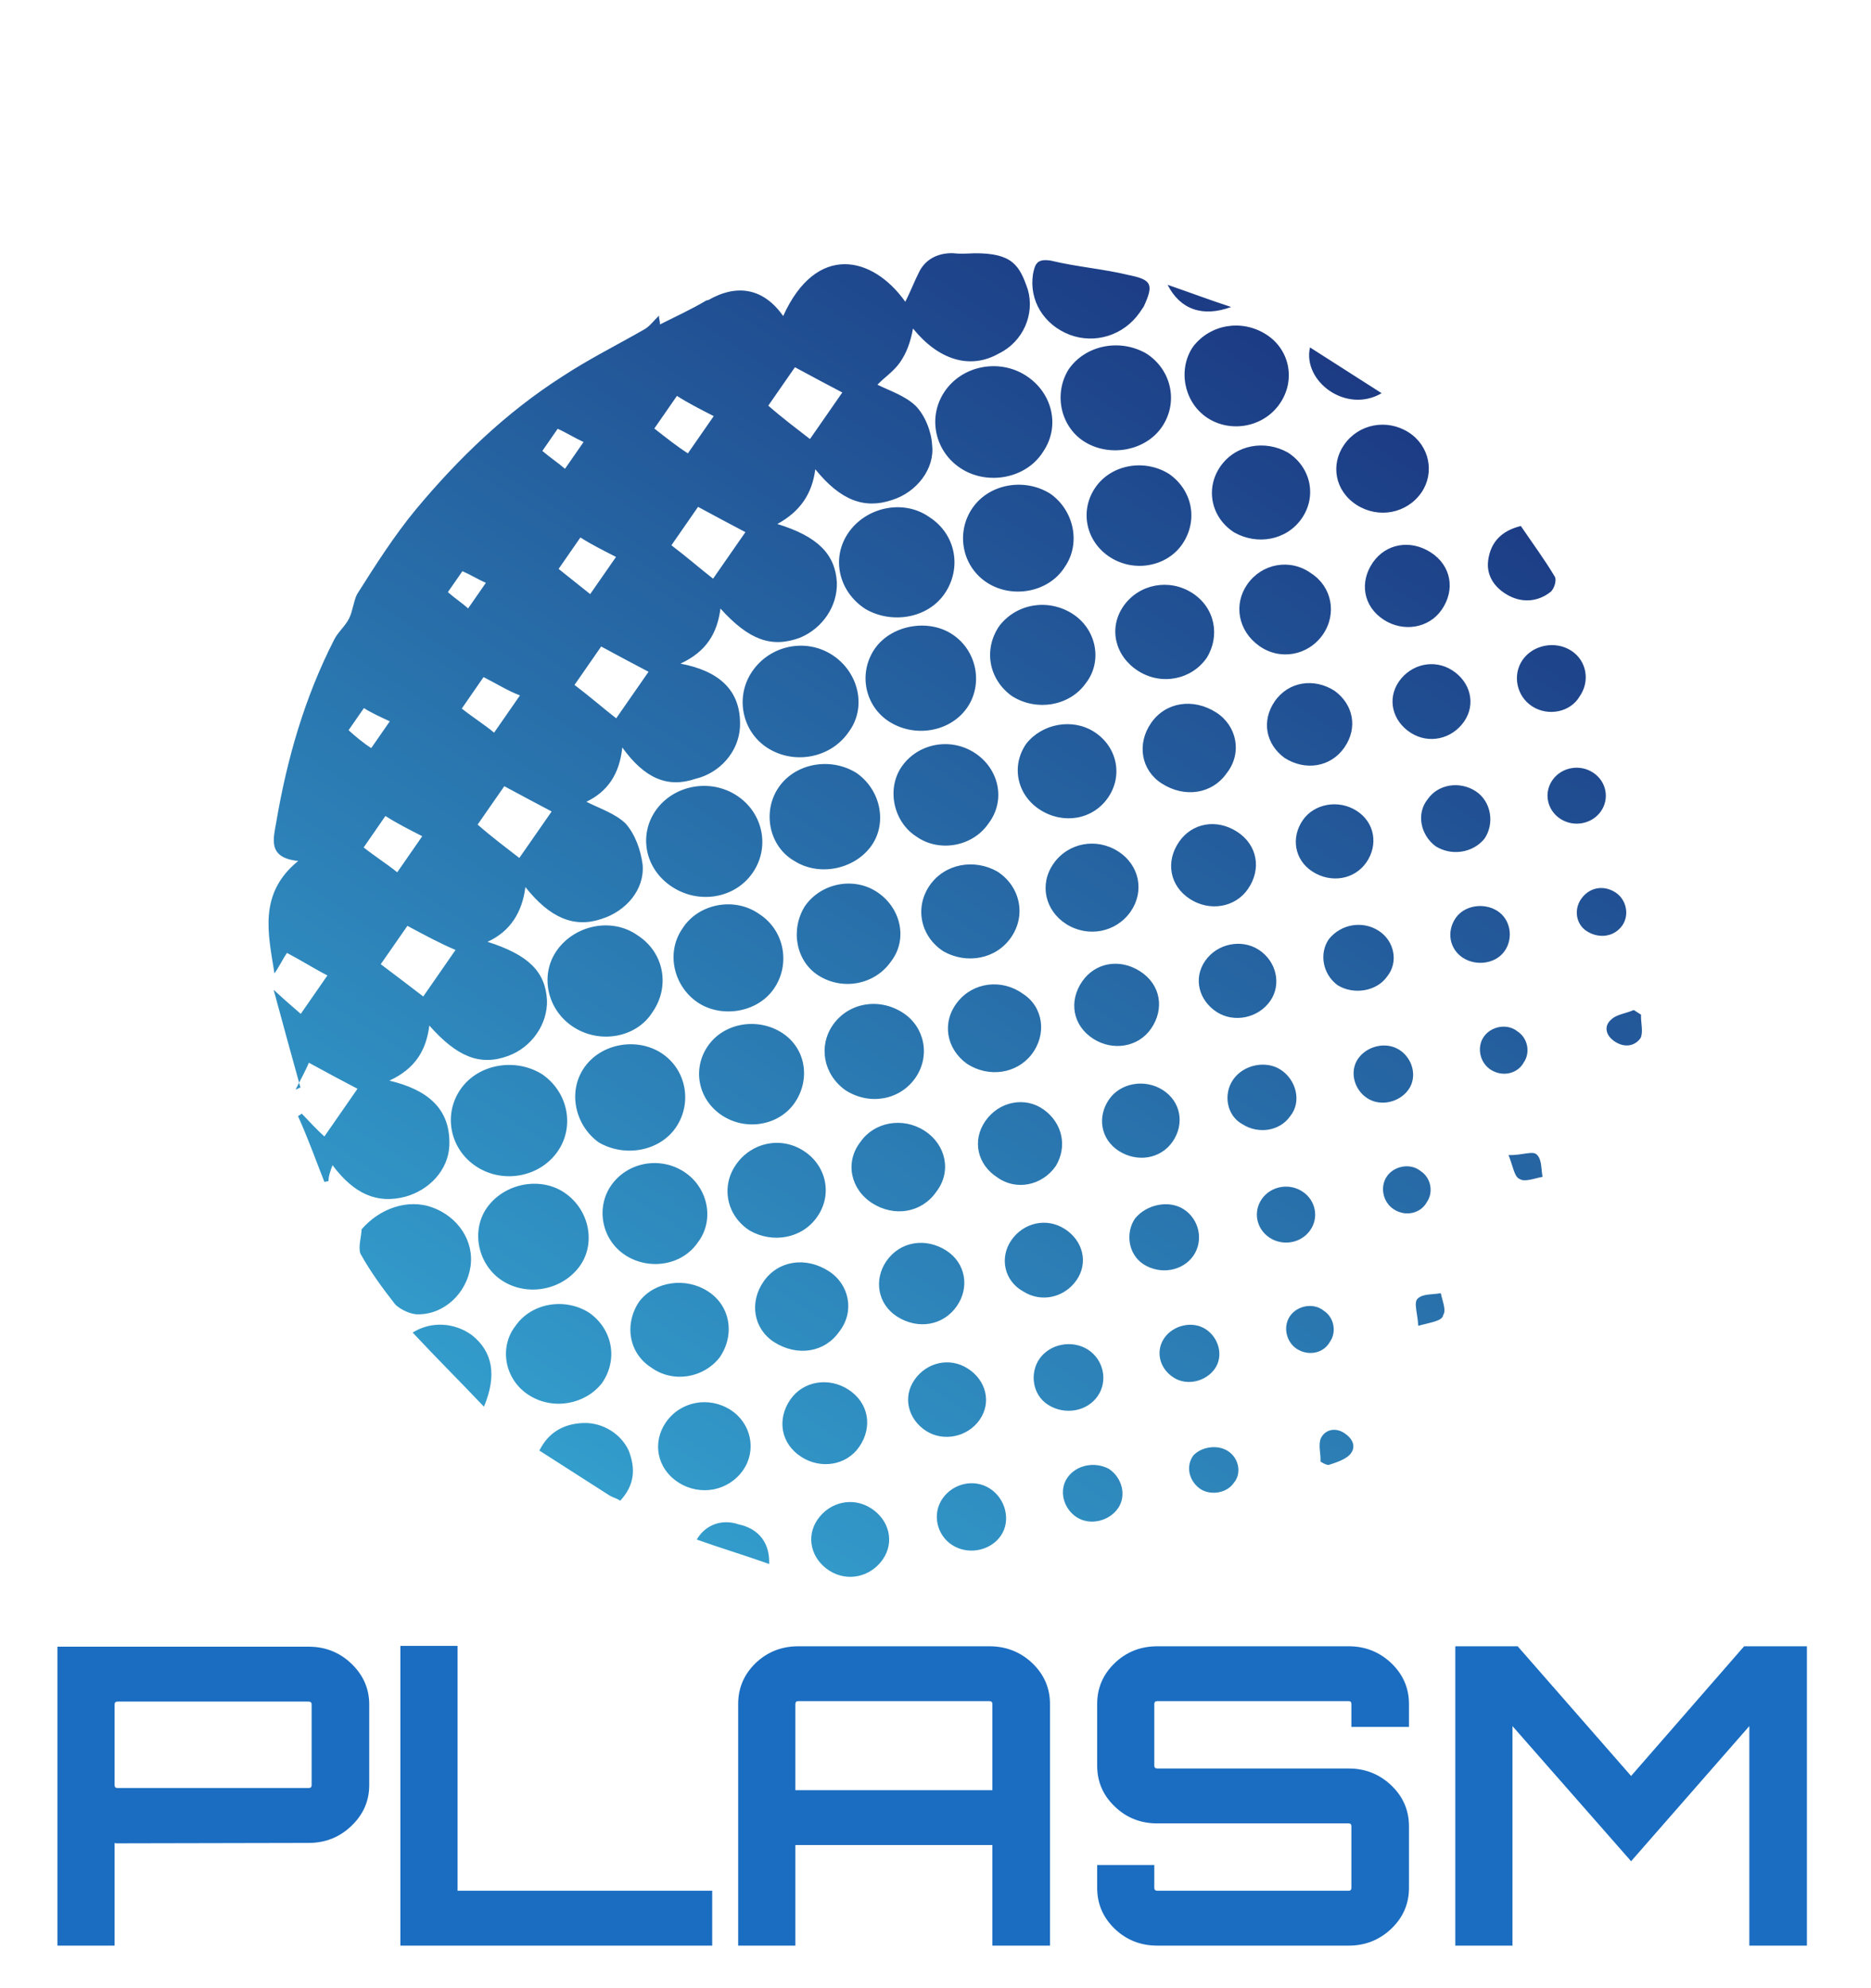 <svg width="32" height="34" viewBox="0 0 32 34" fill="none" xmlns="http://www.w3.org/2000/svg">
<path d="M0.982 33.272V28.16H5.278C5.564 28.16 5.808 28.257 6.011 28.451C6.213 28.646 6.315 28.878 6.315 29.148V30.528C6.315 30.798 6.213 31.03 6.011 31.224C5.808 31.419 5.564 31.516 5.278 31.516L1.982 31.523L1.96 31.516V33.272H0.982ZM5.33 30.528V29.148C5.33 29.115 5.312 29.099 5.278 29.099H2.011C1.977 29.099 1.96 29.115 1.96 29.148V30.528C1.96 30.561 1.977 30.577 2.011 30.577H5.278C5.312 30.577 5.33 30.561 5.33 30.528ZM12.181 33.272H6.848V28.146H7.826V32.334H12.181V33.272ZM13.654 28.153H16.921C17.207 28.153 17.451 28.249 17.654 28.44C17.856 28.633 17.958 28.866 17.958 29.141V33.272H16.973V31.552H13.603V33.272H12.625V29.141C12.625 28.866 12.725 28.633 12.924 28.44C13.125 28.249 13.368 28.153 13.654 28.153ZM13.603 29.141V30.613H16.973V29.141C16.973 29.108 16.955 29.091 16.921 29.091H13.654C13.62 29.091 13.603 29.108 13.603 29.141ZM24.098 29.141V29.532H23.113V29.141C23.113 29.108 23.098 29.091 23.068 29.091H19.794C19.76 29.091 19.742 29.108 19.742 29.141V30.194C19.742 30.227 19.76 30.243 19.794 30.243H23.068C23.349 30.243 23.591 30.339 23.794 30.53C23.996 30.723 24.098 30.957 24.098 31.232V32.284C24.098 32.559 23.996 32.792 23.794 32.985C23.591 33.176 23.349 33.272 23.068 33.272H19.794C19.508 33.272 19.265 33.176 19.066 32.985C18.865 32.792 18.765 32.559 18.765 32.284V31.893H19.742V32.284C19.742 32.317 19.76 32.334 19.794 32.334H23.068C23.098 32.334 23.113 32.317 23.113 32.284V31.232C23.113 31.198 23.098 31.182 23.068 31.182H19.794C19.508 31.182 19.265 31.086 19.066 30.893C18.865 30.702 18.765 30.468 18.765 30.194V29.141C18.765 28.866 18.865 28.633 19.066 28.44C19.265 28.249 19.508 28.153 19.794 28.153H23.068C23.349 28.153 23.591 28.249 23.794 28.44C23.996 28.633 24.098 28.866 24.098 29.141ZM25.957 28.153L27.897 30.371L29.83 28.153H30.904V33.272H29.919V29.518L27.897 31.829L25.868 29.518V33.272H24.89V28.153H25.957Z" fill="#1B6DC1"/>
<path d="M10.643 12.782C10.596 13.24 10.389 13.539 10.029 13.711C10.251 13.824 10.52 13.91 10.7 14.083C10.867 14.275 10.957 14.534 10.991 14.787C11.027 15.211 10.709 15.583 10.287 15.715C9.817 15.874 9.402 15.695 8.986 15.17C8.932 15.595 8.732 15.927 8.338 16.106C9.05 16.332 9.327 16.624 9.355 17.102C9.369 17.513 9.093 17.911 8.692 18.057C8.208 18.236 7.814 18.07 7.343 17.538C7.289 17.963 7.102 18.275 6.66 18.48C7.303 18.633 7.711 18.952 7.685 19.596C7.664 20.014 7.34 20.352 6.932 20.465C6.455 20.59 6.06 20.424 5.687 19.926C5.652 20.019 5.618 20.112 5.618 20.198C5.583 20.205 5.583 20.205 5.548 20.212C5.396 19.826 5.264 19.455 5.098 19.09C5.111 19.07 5.146 19.063 5.16 19.043C5.298 19.189 5.437 19.336 5.548 19.435C5.727 19.177 5.934 18.878 6.114 18.619C5.871 18.493 5.588 18.34 5.283 18.174C5.235 18.287 5.146 18.459 5.056 18.632C5.09 18.625 5.104 18.605 5.139 18.599C4.993 18.075 4.84 17.517 4.68 16.926C4.881 17.112 5.013 17.225 5.144 17.338C5.296 17.119 5.448 16.9 5.6 16.681C5.378 16.568 5.15 16.422 4.908 16.296C4.839 16.395 4.777 16.528 4.694 16.647C4.59 15.977 4.409 15.287 5.1 14.723C4.567 14.67 4.678 14.338 4.726 14.053C4.911 12.964 5.214 11.923 5.711 10.947C5.773 10.815 5.912 10.702 5.974 10.569C6.036 10.437 6.043 10.297 6.105 10.165C6.415 9.674 6.74 9.163 7.113 8.712C7.831 7.849 8.653 7.054 9.62 6.437C10.063 6.145 10.567 5.893 11.016 5.635C11.113 5.582 11.182 5.482 11.272 5.396C11.265 5.449 11.293 5.496 11.286 5.549C11.562 5.41 11.825 5.29 12.081 5.138L12.115 5.131C12.613 4.846 13.062 4.933 13.395 5.404C13.96 4.157 14.922 4.37 15.483 5.16C15.573 4.987 15.642 4.801 15.731 4.629C15.848 4.416 16.063 4.324 16.298 4.33C16.409 4.344 16.533 4.337 16.657 4.331C17.321 4.324 17.439 4.544 17.578 4.949C17.703 5.373 17.496 5.844 17.088 6.043C16.59 6.328 16.051 6.155 15.615 5.618C15.573 5.85 15.505 6.036 15.394 6.195C15.284 6.354 15.125 6.454 15.007 6.579C15.208 6.679 15.478 6.766 15.658 6.938C15.817 7.098 15.928 7.37 15.942 7.609C15.991 8.013 15.68 8.418 15.258 8.55C14.788 8.709 14.38 8.563 13.944 8.025C13.889 8.45 13.682 8.749 13.295 8.961C13.987 9.173 14.284 9.479 14.313 9.957C14.327 10.368 14.065 10.746 13.684 10.905C13.201 11.084 12.813 10.951 12.322 10.407C12.267 10.831 12.081 11.143 11.638 11.349C12.274 11.469 12.683 11.787 12.656 12.431C12.635 12.849 12.318 13.22 11.889 13.32C11.419 13.479 11.024 13.313 10.643 12.782ZM8.882 14.672C9.062 14.414 9.269 14.115 9.435 13.877C9.192 13.75 8.909 13.597 8.625 13.445C8.473 13.664 8.307 13.902 8.169 14.101C8.411 14.314 8.668 14.506 8.882 14.672ZM13.853 7.508C14.033 7.25 14.24 6.951 14.406 6.712C14.163 6.586 13.88 6.433 13.596 6.28C13.444 6.499 13.278 6.738 13.14 6.937C13.383 7.15 13.639 7.342 13.853 7.508ZM6.968 15.833C6.83 16.032 6.664 16.27 6.512 16.489C6.768 16.682 7.024 16.875 7.239 17.041C7.419 16.782 7.626 16.483 7.791 16.245C7.535 16.138 7.252 15.985 6.968 15.833ZM10.282 11.056C10.13 11.275 9.964 11.514 9.826 11.713C10.082 11.906 10.325 12.118 10.539 12.284C10.719 12.026 10.926 11.727 11.092 11.488C10.849 11.362 10.566 11.209 10.282 11.056ZM12.749 9.1C12.506 8.974 12.223 8.821 11.939 8.668C11.787 8.887 11.621 9.126 11.483 9.325C11.739 9.518 11.982 9.73 12.196 9.896C12.376 9.638 12.583 9.339 12.749 9.1ZM11.191 7.328C11.385 7.48 11.578 7.633 11.765 7.753C11.917 7.534 12.055 7.335 12.207 7.116C11.986 7.003 11.764 6.89 11.578 6.77C11.439 6.969 11.315 7.148 11.191 7.328ZM7.222 14.3C7.001 14.187 6.8 14.087 6.592 13.954C6.468 14.133 6.344 14.312 6.22 14.492C6.413 14.645 6.621 14.777 6.794 14.917C6.932 14.718 7.07 14.519 7.222 14.3ZM8.27 11.579C8.146 11.759 8.022 11.938 7.898 12.117C8.091 12.27 8.299 12.402 8.451 12.529C8.603 12.31 8.741 12.111 8.893 11.892C8.679 11.812 8.471 11.679 8.27 11.579ZM10.094 10.16C10.246 9.941 10.398 9.723 10.536 9.524C10.315 9.411 10.114 9.311 9.927 9.191C9.803 9.371 9.679 9.55 9.554 9.729C9.728 9.868 9.921 10.021 10.094 10.16ZM9.663 8.017C9.774 7.858 9.871 7.718 9.981 7.559C9.822 7.486 9.676 7.393 9.538 7.333C9.455 7.453 9.359 7.592 9.276 7.711C9.407 7.824 9.532 7.904 9.663 8.017ZM5.962 12.487C6.072 12.587 6.204 12.7 6.349 12.793C6.46 12.634 6.556 12.494 6.667 12.335C6.508 12.262 6.349 12.189 6.224 12.109C6.128 12.248 6.045 12.368 5.962 12.487ZM8.006 10.405C8.103 10.265 8.213 10.106 8.31 9.967C8.172 9.907 8.047 9.827 7.909 9.768C7.826 9.887 7.743 10.007 7.66 10.126C7.771 10.225 7.896 10.305 8.006 10.405ZM12.869 11.476C13.172 11.038 13.774 10.906 14.231 11.198C14.687 11.491 14.833 12.101 14.509 12.526C14.205 12.963 13.583 13.082 13.126 12.79C12.69 12.511 12.565 11.914 12.869 11.476ZM14.804 10.416C14.347 10.123 14.208 9.546 14.512 9.108C14.816 8.67 15.452 8.531 15.895 8.843C16.351 9.136 16.456 9.72 16.152 10.158C15.862 10.575 15.253 10.675 14.804 10.416ZM11.212 13.864C11.515 13.427 12.138 13.307 12.594 13.6C13.051 13.892 13.176 14.489 12.872 14.927C12.569 15.365 11.96 15.464 11.504 15.172C11.026 14.866 10.922 14.282 11.212 13.864ZM17.545 6.422C18.001 6.714 18.14 7.292 17.837 7.73C17.553 8.181 16.897 8.306 16.44 8.014C15.983 7.722 15.858 7.125 16.162 6.687C16.465 6.249 17.088 6.13 17.545 6.422ZM8.155 19.954C7.698 19.662 7.573 19.065 7.877 18.627C8.181 18.189 8.824 18.084 9.28 18.376C9.723 18.688 9.828 19.272 9.538 19.69C9.234 20.128 8.612 20.247 8.155 19.954ZM9.812 17.566C9.355 17.274 9.23 16.677 9.52 16.259C9.824 15.821 10.46 15.682 10.903 15.994C11.36 16.287 11.464 16.871 11.16 17.308C10.891 17.74 10.269 17.859 9.812 17.566ZM6.185 21.022C6.489 20.67 6.973 20.491 7.402 20.651C7.831 20.81 8.115 21.222 8.046 21.667C7.978 22.111 7.604 22.476 7.155 22.476C7.031 22.482 6.851 22.396 6.761 22.309C6.539 22.024 6.338 21.752 6.165 21.44C6.123 21.327 6.179 21.161 6.185 21.022ZM16.277 10.841C16.713 11.12 16.817 11.704 16.541 12.102C16.251 12.52 15.643 12.619 15.207 12.34C14.792 12.075 14.673 11.511 14.963 11.092C15.24 10.694 15.862 10.575 16.277 10.841ZM13.32 13.461C13.61 13.043 14.219 12.944 14.655 13.223C15.076 13.521 15.181 14.105 14.884 14.49C14.587 14.875 13.999 14.987 13.584 14.722C13.155 14.476 13.03 13.879 13.32 13.461ZM16.885 9.966C16.449 9.687 16.344 9.102 16.634 8.685C16.924 8.267 17.533 8.168 17.968 8.446C18.37 8.732 18.488 9.296 18.212 9.694C17.943 10.126 17.32 10.245 16.885 9.966ZM12.984 15.63C13.42 15.909 13.524 16.494 13.234 16.911C12.944 17.329 12.315 17.415 11.914 17.13C11.512 16.844 11.394 16.28 11.67 15.882C11.94 15.451 12.562 15.332 12.984 15.63ZM18.277 6.316C18.567 5.898 19.155 5.786 19.605 6.045C20.041 6.324 20.159 6.888 19.869 7.306C19.593 7.704 19.005 7.817 18.576 7.571C18.147 7.325 18.008 6.748 18.277 6.316ZM9.992 18.257C10.282 17.839 10.891 17.74 11.306 18.005C11.742 18.284 11.846 18.868 11.556 19.286C11.28 19.684 10.692 19.797 10.243 19.538C9.841 19.252 9.702 18.675 9.992 18.257ZM9.67 20.407C10.092 20.705 10.196 21.29 9.899 21.674C9.588 22.079 8.98 22.178 8.558 21.879C8.157 21.594 8.052 21.009 8.349 20.625C8.66 20.22 9.268 20.121 9.67 20.407ZM18.986 9.529C18.571 9.263 18.46 8.732 18.736 8.334C19.012 7.936 19.586 7.843 20.001 8.109C20.403 8.395 20.493 8.912 20.217 9.311C19.954 9.689 19.401 9.795 18.986 9.529ZM15.422 13.11C15.698 12.712 16.251 12.606 16.666 12.872C17.082 13.138 17.213 13.682 16.903 14.087C16.627 14.485 16.053 14.577 15.672 14.305C15.278 14.053 15.16 13.488 15.422 13.11ZM18.344 10.497C18.759 10.763 18.857 11.314 18.574 11.679C18.297 12.077 17.724 12.169 17.308 11.904C16.907 11.618 16.817 11.1 17.093 10.702C17.39 10.318 17.929 10.232 18.344 10.497ZM10.451 20.274C10.727 19.876 11.28 19.77 11.695 20.036C12.111 20.302 12.229 20.866 11.932 21.251C11.655 21.649 11.096 21.721 10.701 21.469C10.286 21.203 10.189 20.652 10.451 20.274ZM12.358 19.081C11.943 18.815 11.832 18.284 12.108 17.886C12.384 17.488 12.958 17.396 13.373 17.661C13.788 17.927 13.865 18.465 13.589 18.863C13.326 19.241 12.774 19.347 12.358 19.081ZM13.765 15.498C14.041 15.1 14.594 14.994 14.989 15.247C15.404 15.512 15.536 16.057 15.239 16.442C14.963 16.84 14.41 16.945 13.995 16.68C13.621 16.441 13.51 15.91 13.765 15.498ZM20.407 5.926C20.704 5.541 21.243 5.455 21.658 5.721C22.073 5.987 22.171 6.538 21.86 6.942C21.563 7.327 21.003 7.4 20.622 7.127C20.242 6.855 20.145 6.304 20.407 5.926ZM9.044 23.857C8.629 23.591 8.532 23.041 8.815 22.676C9.091 22.278 9.665 22.185 10.08 22.451C10.481 22.736 10.572 23.254 10.296 23.652C10.012 24.017 9.459 24.123 9.044 23.857ZM12.105 22.081C12.5 22.333 12.57 22.837 12.307 23.215C12.038 23.56 11.52 23.66 11.139 23.387C10.745 23.135 10.675 22.631 10.937 22.252C11.206 21.907 11.732 21.841 12.105 22.081ZM18.713 12.515C19.107 12.767 19.212 13.265 18.949 13.643C18.687 14.021 18.182 14.101 17.788 13.848C17.393 13.596 17.289 13.098 17.551 12.72C17.821 12.375 18.339 12.276 18.713 12.515ZM14.244 17.529C14.507 17.151 15.025 17.052 15.44 17.318C15.814 17.557 15.918 18.055 15.656 18.433C15.393 18.811 14.875 18.91 14.46 18.644C14.079 18.372 13.996 17.887 14.244 17.529ZM21.109 9.105C20.714 8.853 20.61 8.355 20.872 7.977C21.135 7.599 21.64 7.52 22.027 7.739C22.421 7.991 22.526 8.489 22.263 8.867C22.001 9.245 21.496 9.325 21.109 9.105ZM16.138 16.27C15.743 16.017 15.639 15.519 15.901 15.141C16.164 14.763 16.669 14.684 17.056 14.903C17.45 15.156 17.555 15.653 17.292 16.031C17.03 16.41 16.525 16.489 16.138 16.27ZM13.742 19.679C14.136 19.931 14.241 20.429 13.978 20.807C13.716 21.186 13.211 21.265 12.824 21.045C12.429 20.793 12.325 20.295 12.587 19.917C12.85 19.539 13.347 19.427 13.742 19.679ZM19.215 10.365C19.478 9.987 19.996 9.888 20.39 10.14C20.785 10.393 20.869 10.877 20.64 11.248C20.378 11.627 19.86 11.726 19.465 11.473C19.071 11.221 18.953 10.743 19.215 10.365ZM19.494 5.342C19.217 5.74 18.727 5.885 18.298 5.726C17.848 5.553 17.599 5.135 17.667 4.69C17.702 4.511 17.736 4.418 17.978 4.458C18.414 4.564 18.87 4.598 19.306 4.704C19.701 4.784 19.735 4.864 19.562 5.242C19.535 5.282 19.507 5.322 19.494 5.342ZM17.64 18.036C17.385 18.361 16.914 18.433 16.541 18.194C16.181 17.935 16.104 17.484 16.374 17.139C16.643 16.794 17.134 16.735 17.494 16.994C17.847 17.22 17.909 17.691 17.64 18.036ZM11.389 24.323C11.637 23.965 12.121 23.872 12.495 24.111C12.848 24.337 12.945 24.802 12.71 25.14C12.462 25.498 11.978 25.591 11.604 25.352C11.231 25.113 11.154 24.662 11.389 24.323ZM19.688 12.363C19.936 12.005 20.406 11.932 20.801 12.184C21.154 12.41 21.251 12.875 20.982 13.22C20.733 13.578 20.263 13.651 19.869 13.398C19.516 13.172 19.439 12.721 19.688 12.363ZM21.331 9.995C21.579 9.637 22.063 9.544 22.423 9.803C22.776 10.029 22.873 10.493 22.625 10.852C22.376 11.21 21.892 11.303 21.532 11.043C21.173 10.784 21.096 10.333 21.331 9.995ZM14.918 20.576C14.545 20.337 14.447 19.872 14.717 19.527C14.951 19.189 15.435 19.096 15.809 19.335C16.183 19.574 16.28 20.039 16.011 20.384C15.762 20.742 15.292 20.815 14.918 20.576ZM13.06 21.915C13.308 21.557 13.778 21.484 14.173 21.737C14.526 21.962 14.623 22.427 14.354 22.772C14.105 23.13 13.635 23.203 13.24 22.951C12.888 22.725 12.811 22.273 13.06 21.915ZM22.988 7.607C23.236 7.248 23.721 7.156 24.094 7.395C24.447 7.621 24.544 8.085 24.31 8.424C24.061 8.782 23.577 8.874 23.203 8.635C22.83 8.396 22.753 7.945 22.988 7.607ZM18.017 14.771C18.265 14.413 18.749 14.32 19.123 14.559C19.497 14.798 19.573 15.25 19.338 15.588C19.09 15.946 18.606 16.039 18.232 15.8C17.88 15.574 17.768 15.129 18.017 14.771ZM19.499 16.61C19.852 16.836 19.921 17.254 19.686 17.592C19.466 17.911 19.03 17.977 18.698 17.764C18.345 17.538 18.275 17.12 18.51 16.782C18.731 16.463 19.146 16.384 19.499 16.61ZM21.156 14.222C21.509 14.448 21.578 14.866 21.343 15.204C21.123 15.523 20.687 15.589 20.355 15.376C20.002 15.15 19.932 14.732 20.167 14.394C20.388 14.075 20.803 13.996 21.156 14.222ZM21.803 11.992C22.038 11.654 22.474 11.588 22.826 11.814C23.145 12.046 23.228 12.445 22.993 12.783C22.759 13.121 22.323 13.187 21.97 12.961C21.652 12.729 21.569 12.331 21.803 11.992ZM18.057 19.941C17.822 20.279 17.373 20.365 17.055 20.133C16.722 19.92 16.618 19.509 16.853 19.17C17.088 18.832 17.537 18.746 17.855 18.978C18.174 19.211 18.257 19.609 18.057 19.941ZM13.706 24.915C13.353 24.689 13.284 24.271 13.518 23.933C13.739 23.614 14.175 23.548 14.507 23.761C14.86 23.987 14.929 24.405 14.695 24.743C14.474 25.062 14.038 25.128 13.706 24.915ZM24.47 9.446C24.823 9.672 24.892 10.09 24.657 10.428C24.437 10.746 24.001 10.813 23.669 10.6C23.316 10.374 23.246 9.956 23.481 9.618C23.702 9.299 24.117 9.22 24.47 9.446ZM15.161 21.565C15.396 21.227 15.832 21.16 16.185 21.386C16.517 21.599 16.586 22.017 16.365 22.335C16.131 22.674 15.695 22.74 15.342 22.514C15.01 22.301 14.941 21.883 15.161 21.565ZM23.202 13.865C23.514 14.064 23.576 14.449 23.369 14.748C23.162 15.046 22.761 15.106 22.449 14.906C22.138 14.707 22.076 14.322 22.283 14.024C22.476 13.745 22.891 13.666 23.202 13.865ZM13.984 25.984C14.191 25.685 14.585 25.593 14.896 25.792C15.208 25.991 15.305 26.37 15.098 26.668C14.891 26.966 14.496 27.059 14.185 26.86C13.874 26.661 13.777 26.282 13.984 25.984ZM19.888 18.641C20.2 18.84 20.262 19.225 20.055 19.524C19.848 19.822 19.447 19.882 19.135 19.682C18.824 19.483 18.762 19.098 18.969 18.8C19.162 18.521 19.577 18.442 19.888 18.641ZM24.127 12.531C23.816 12.332 23.719 11.954 23.926 11.655C24.133 11.357 24.527 11.264 24.838 11.463C25.15 11.663 25.247 12.041 25.04 12.34C24.833 12.638 24.439 12.731 24.127 12.531ZM17.298 21.208C17.505 20.909 17.899 20.816 18.21 21.016C18.522 21.215 18.619 21.593 18.412 21.892C18.205 22.19 17.811 22.283 17.499 22.084C17.174 21.904 17.091 21.506 17.298 21.208ZM15.842 24.472C15.531 24.273 15.434 23.894 15.641 23.596C15.848 23.297 16.242 23.204 16.553 23.404C16.865 23.603 16.962 23.982 16.755 24.28C16.548 24.578 16.133 24.658 15.842 24.472ZM20.612 16.432C20.819 16.133 21.234 16.054 21.524 16.239C21.836 16.439 21.919 16.837 21.726 17.116C21.519 17.414 21.104 17.494 20.813 17.308C20.502 17.108 20.405 16.73 20.612 16.432ZM10.609 25.663C10.547 25.623 10.471 25.603 10.429 25.577C10.035 25.324 9.64 25.072 9.225 24.806C9.377 24.501 9.633 24.349 9.971 24.335C10.31 24.322 10.622 24.522 10.753 24.807C10.871 25.113 10.858 25.391 10.609 25.663ZM23.578 15.916C23.848 16.088 23.924 16.454 23.724 16.699C23.544 16.958 23.143 17.017 22.873 16.845C22.617 16.652 22.562 16.3 22.727 16.061C22.941 15.796 23.308 15.743 23.578 15.916ZM24.419 13.666C24.598 13.408 24.965 13.355 25.235 13.528C25.505 13.7 25.567 14.085 25.388 14.344C25.188 14.589 24.821 14.642 24.551 14.47C24.295 14.277 24.219 13.912 24.419 13.666ZM26.208 12.081C25.938 11.909 25.862 11.544 26.041 11.285C26.221 11.026 26.601 10.953 26.871 11.126C27.141 11.299 27.197 11.651 27.017 11.909C26.858 12.181 26.478 12.254 26.208 12.081ZM20.243 20.678C20.513 20.851 20.589 21.216 20.41 21.475C20.23 21.734 19.85 21.806 19.559 21.621C19.29 21.448 19.248 21.076 19.413 20.837C19.613 20.592 19.994 20.519 20.243 20.678ZM16.12 25.627C16.299 25.368 16.659 25.282 16.929 25.455C17.199 25.627 17.296 26.006 17.116 26.264C16.937 26.523 16.557 26.596 16.287 26.423C16.017 26.25 15.94 25.885 16.12 25.627ZM18.607 23.08C18.877 23.253 18.953 23.618 18.773 23.876C18.594 24.135 18.214 24.208 17.923 24.022C17.653 23.849 17.611 23.478 17.777 23.239C17.956 22.98 18.337 22.907 18.607 23.08ZM21.091 18.462C21.27 18.204 21.651 18.131 21.9 18.291C22.17 18.463 22.267 18.841 22.067 19.087C21.887 19.346 21.521 19.398 21.251 19.226C20.988 19.086 20.912 18.721 21.091 18.462ZM26.011 8.995C26.219 9.301 26.42 9.573 26.586 9.852C26.634 9.912 26.58 10.078 26.517 10.124C26.317 10.283 26.054 10.316 25.812 10.19C25.57 10.064 25.418 9.851 25.452 9.586C25.493 9.267 25.686 9.075 26.011 8.995ZM8.277 24.056C7.861 23.617 7.453 23.212 7.058 22.788C7.376 22.589 7.777 22.616 8.075 22.835C8.421 23.113 8.505 23.512 8.277 24.056ZM23.227 18.105C23.379 17.887 23.704 17.807 23.933 17.953C24.161 18.099 24.244 18.411 24.092 18.63C23.94 18.849 23.615 18.929 23.387 18.782C23.159 18.636 23.076 18.324 23.227 18.105ZM18.962 25.117C19.19 25.264 19.273 25.576 19.121 25.794C18.969 26.013 18.644 26.093 18.416 25.947C18.188 25.8 18.104 25.489 18.256 25.27C18.408 25.051 18.719 24.991 18.962 25.117ZM22.406 21.042C22.251 21.26 21.94 21.315 21.713 21.165C21.486 21.015 21.428 20.718 21.584 20.5C21.74 20.282 22.05 20.227 22.277 20.377C22.504 20.527 22.562 20.825 22.406 21.042ZM19.913 22.882C20.065 22.663 20.39 22.583 20.619 22.729C20.847 22.876 20.93 23.187 20.778 23.406C20.626 23.625 20.301 23.705 20.073 23.558C19.824 23.399 19.762 23.101 19.913 22.882ZM24.898 15.697C25.05 15.479 25.382 15.432 25.61 15.578C25.838 15.724 25.887 16.043 25.735 16.262C25.584 16.481 25.252 16.527 25.023 16.381C24.795 16.235 24.733 15.936 24.898 15.697ZM27.378 13.878C27.222 14.096 26.911 14.151 26.684 14.001C26.457 13.851 26.399 13.553 26.555 13.336C26.711 13.118 27.021 13.063 27.248 13.213C27.475 13.362 27.533 13.66 27.378 13.878ZM27.629 15.261C27.816 15.381 27.872 15.646 27.747 15.825C27.609 16.024 27.346 16.057 27.139 15.924C26.952 15.805 26.917 15.553 27.042 15.374C27.18 15.175 27.422 15.128 27.629 15.261ZM21.001 24.814C21.188 24.933 21.244 25.198 21.098 25.364C20.974 25.543 20.677 25.583 20.504 25.444C20.331 25.304 20.282 25.072 20.407 24.893C20.538 24.747 20.814 24.694 21.001 24.814ZM23.63 6.724C23.022 7.082 22.274 6.518 22.405 5.941C22.82 6.206 23.215 6.459 23.63 6.724ZM22.182 23.069C21.995 22.949 21.939 22.684 22.064 22.505C22.188 22.326 22.464 22.273 22.637 22.412C22.824 22.532 22.859 22.784 22.748 22.943C22.631 23.155 22.368 23.188 22.182 23.069ZM23.839 20.681C23.652 20.561 23.596 20.296 23.721 20.116C23.845 19.937 24.121 19.885 24.294 20.024C24.481 20.143 24.516 20.396 24.405 20.555C24.302 20.747 24.046 20.814 23.839 20.681ZM25.496 18.293C25.309 18.173 25.253 17.908 25.378 17.729C25.502 17.549 25.778 17.497 25.951 17.636C26.138 17.756 26.173 18.008 26.062 18.167C25.959 18.359 25.703 18.425 25.496 18.293ZM13.155 26.746C12.747 26.6 12.325 26.474 11.917 26.328C12.062 26.076 12.345 25.969 12.636 26.069C12.974 26.142 13.168 26.381 13.155 26.746ZM22.585 24.994C22.591 24.854 22.543 24.708 22.591 24.595C22.667 24.443 22.84 24.41 22.985 24.503C23.151 24.609 23.2 24.755 23.082 24.881C22.993 24.967 22.84 25.014 22.723 25.053C22.668 25.047 22.626 25.02 22.585 24.994ZM28.067 17.352C28.06 17.491 28.109 17.637 28.06 17.75C27.964 17.889 27.791 17.922 27.625 17.816C27.459 17.71 27.424 17.544 27.562 17.431C27.652 17.345 27.811 17.332 27.942 17.272C27.984 17.299 28.025 17.325 28.067 17.352ZM24.256 22.672C24.248 22.466 24.172 22.274 24.248 22.207C24.338 22.121 24.504 22.141 24.642 22.115C24.67 22.248 24.739 22.407 24.684 22.486C24.671 22.592 24.477 22.612 24.256 22.672ZM25.801 19.753C26.037 19.76 26.216 19.673 26.285 19.746C26.375 19.833 26.355 19.992 26.383 20.125C26.244 20.151 26.078 20.218 25.995 20.164C25.899 20.131 25.878 19.945 25.801 19.753ZM19.97 4.871C20.357 5.004 20.689 5.13 21.056 5.25C20.572 5.428 20.185 5.295 19.97 4.871Z" fill="url(#paint0_linear)"/>
<defs>
<linearGradient id="paint0_linear" x1="9.441" y1="24.945" x2="21.837" y2="5.577" gradientUnits="userSpaceOnUse">
<stop stop-color="#339DCC"/>
<stop offset="1" stop-color="#1C3B84"/>
</linearGradient>
</defs>
</svg>
